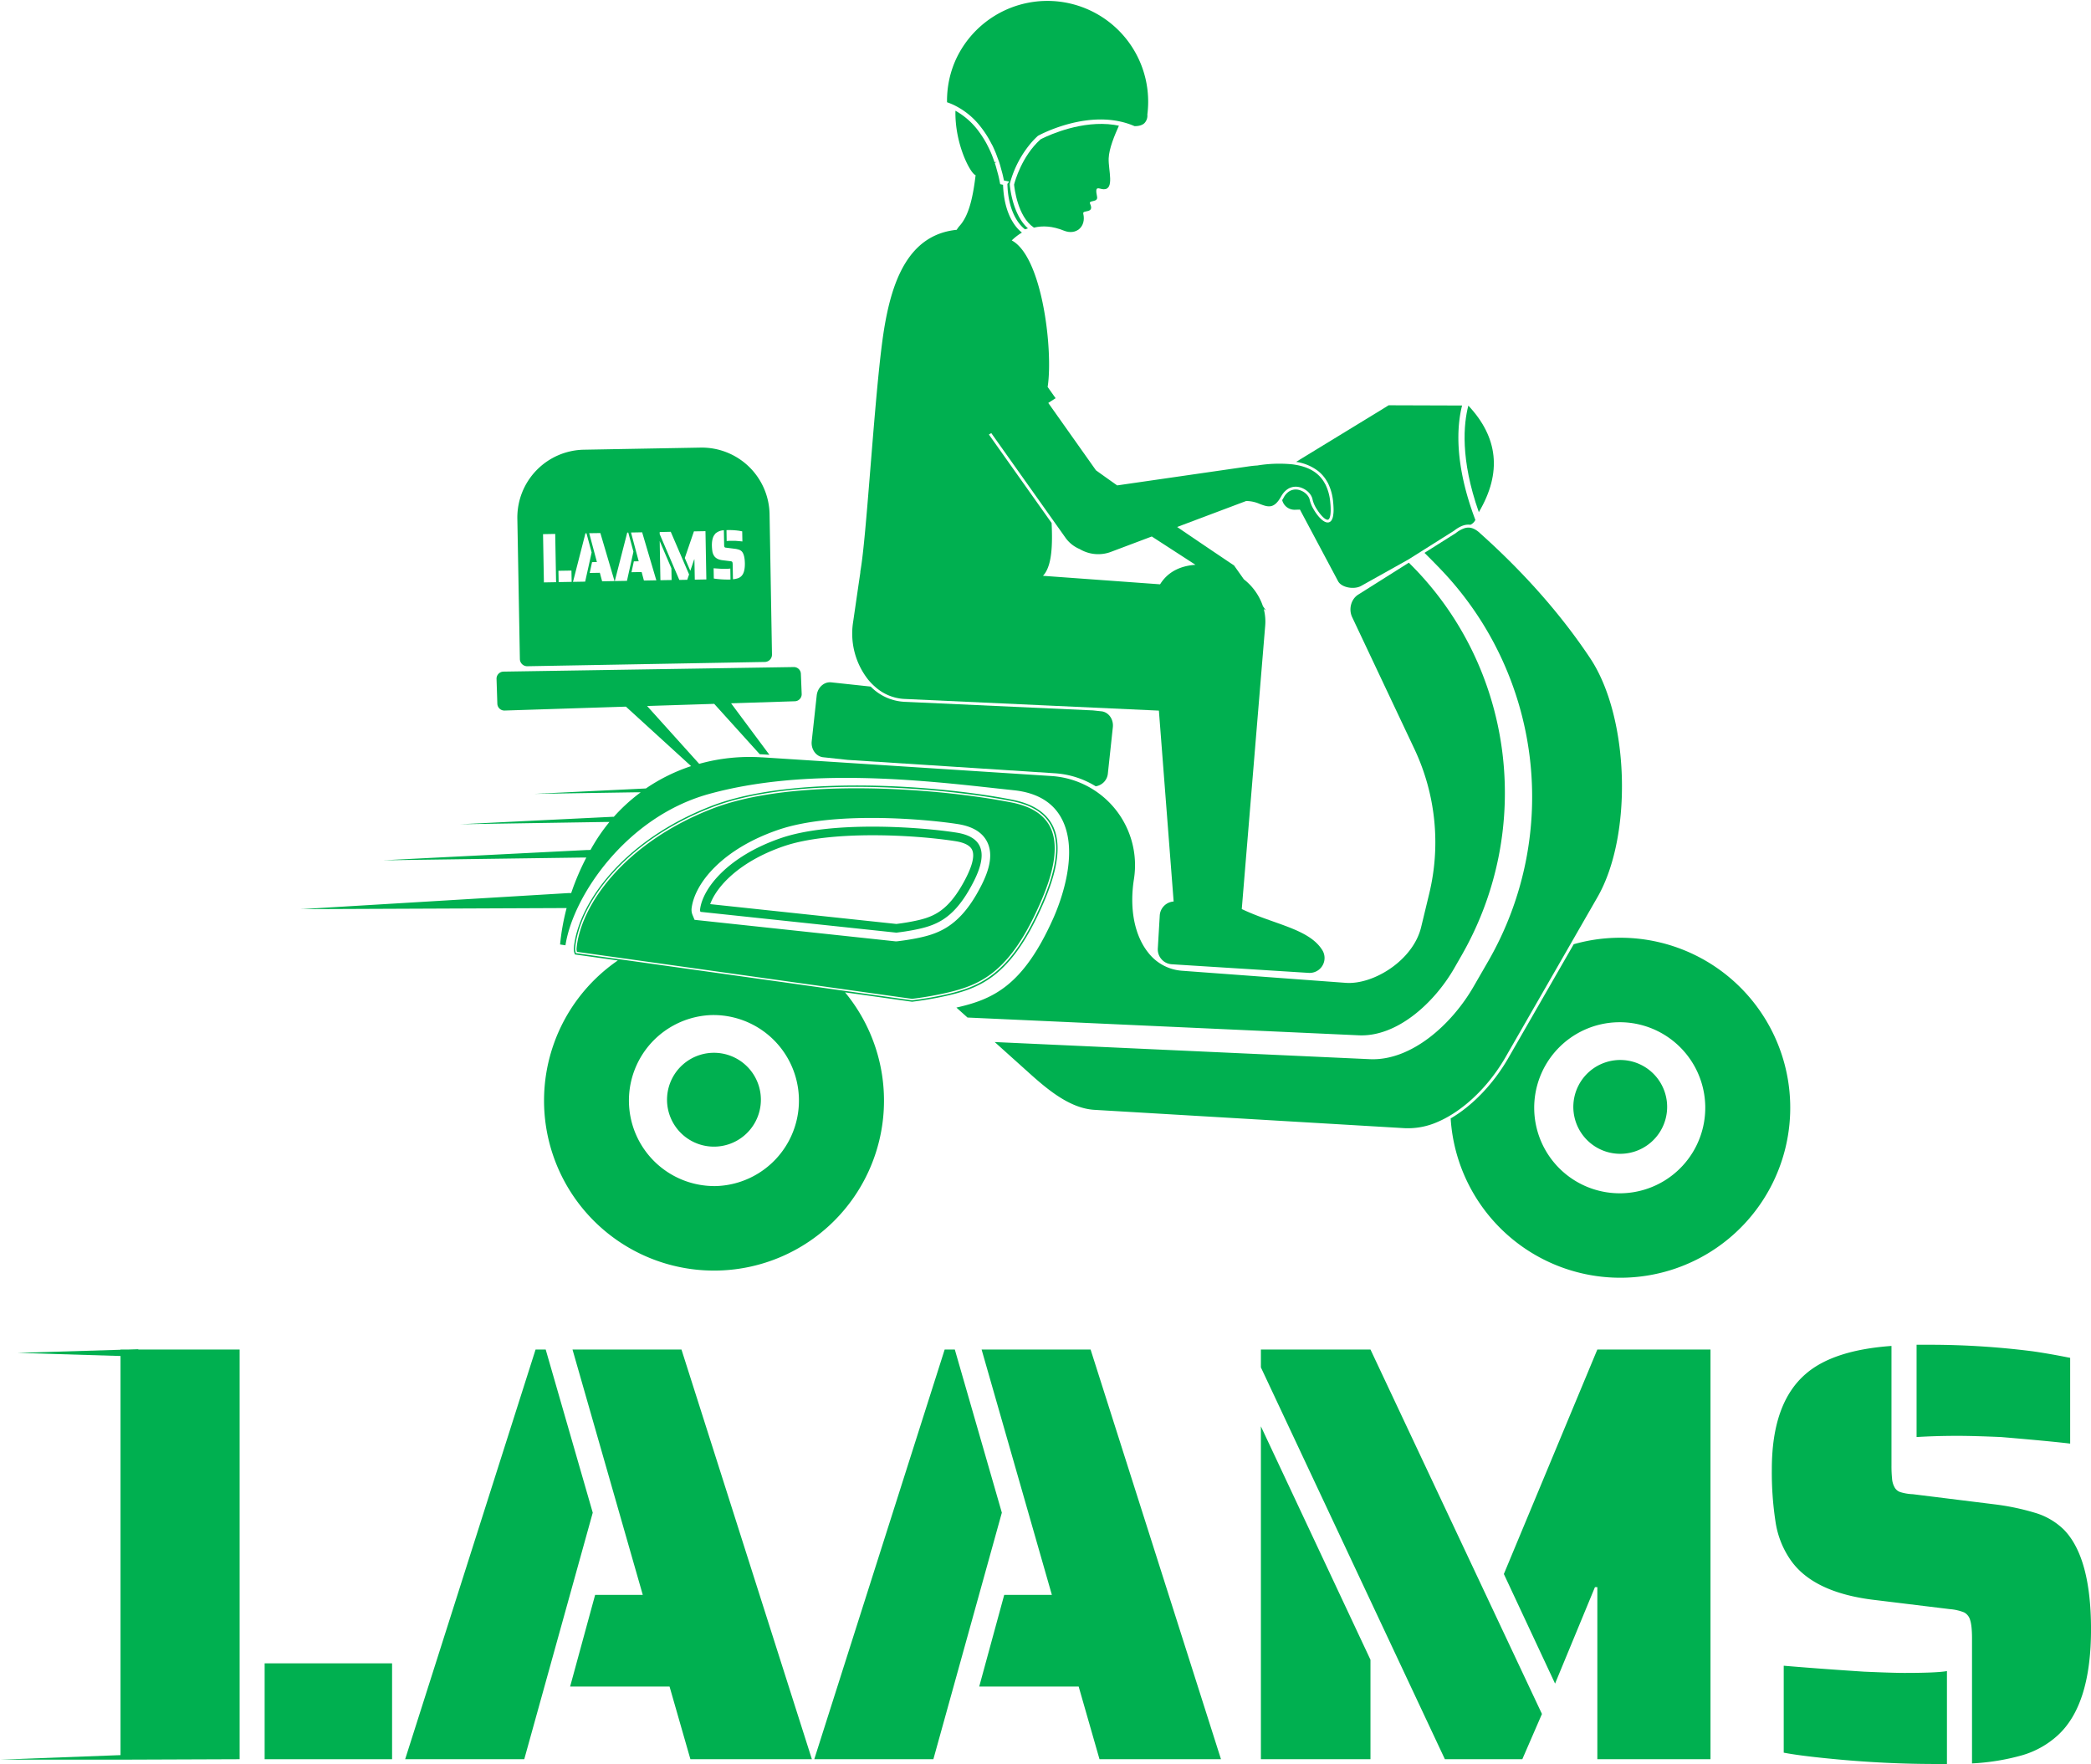 <svg xmlns="http://www.w3.org/2000/svg" viewBox="0 0 1141.19 962.7"><g id="Layer_2" data-name="Layer 2"><g id="Layer_1-2" data-name="Layer 1"><path d="M449.26,413.27l13.37,1.44,113,7.3A48.37,48.37,0,0,1,598,429.12a7.8,7.8,0,0,0,6.65-7.16l2.7-25.09c.47-4.35-2.34-8.26-6.23-8.67l-4.65-.5L493.34,383a27.7,27.7,0,0,1-18.15-8.3l-21.54-2.31c-3.89-.42-7.45,2.8-7.92,7.16L443,404.59C442.57,408.94,445.36,412.85,449.26,413.27Z" fill="#00b050"/><path d="M977,601.57a92.77,92.77,0,0,0-95.7-89.75h0a92.89,92.89,0,0,0-22.42,3.49L823.1,577.58c-8.08,14-19.47,25.86-31.38,32.81a92.75,92.75,0,0,0,95.54,86.89h0A92.76,92.76,0,0,0,977,601.57Zm-91.22,49.64h0a46.68,46.68,0,1,1-3-93.31h0a46.68,46.68,0,0,1,3,93.31Z" fill="#00b050"/><path d="M876.31,579.76a25.6,25.6,0,1,0,32.29,16.38A25.59,25.59,0,0,0,876.31,579.76Z" fill="#00b050"/><path d="M381.67,575.84A25.61,25.61,0,1,0,414,592.23,25.6,25.6,0,0,0,381.67,575.84Z" fill="#00b050"/><path d="M801.37,221.36h0c-2.56,9.78-4.53,29.09,5.72,58.15C819.87,257.91,817.53,238.59,801.37,221.36Z" fill="#00b050"/><path d="M724.24,262.77c.2.35.41.69.59,1.05a28.64,28.64,0,0,1,2.73,10c.14,1.36.22,2.59.25,3.7a19,19,0,0,1-.32,4.36c-.43,2-1.29,3.07-2.59,3.25a1.1,1.1,0,0,1-.26,0c-2.49.09-5.7-3.62-7.78-7.28a17.34,17.34,0,0,1-2.05-5c-.37-2-2.24-4-4.53-5a8.17,8.17,0,0,0-2-.61,6.79,6.79,0,0,0-4.25.67,6.89,6.89,0,0,0-.62.38,8.9,8.9,0,0,0-2.81,3.23c-.28.51-.56,1-.83,1.41a6.94,6.94,0,0,0,6.93,5.27l2.76-.09,20.8,39.06c1.92,3.6,8.86,4.68,12.55,2.62l19.24-10.76,6.7-3.75,24.8-15.63c3.3-2.57,6.16-3.65,8.95-3.25a5.69,5.69,0,0,0,2.7-2.64c-11.75-31-10-51.63-7.25-62.45l-40.09-.13L754,223.59l-46.64,28.48A25.93,25.93,0,0,1,719.29,257,19.59,19.59,0,0,1,724.24,262.77Z" fill="#00b050"/><path d="M807.64,290.87c-2.93-2.62-5.49-3.48-8.39-2.59a15.16,15.16,0,0,0-4.65,2.6l-.12.09-17.05,10.75c2.92,2.9,5.8,5.81,8.56,8.68a179.58,179.58,0,0,1,26.33,214l-8.08,14c-11.77,20.49-33.9,40.7-56.67,39.65l-204.7-9.35L562.12,586c10.19,9.14,22.15,18.94,35.19,19.7l169.2,10a39.91,39.91,0,0,0,18.08-3.4,56.28,56.28,0,0,0,7-3.61c11.43-6.86,22.34-18.28,30.13-31.84L856.68,516l15.16-26.38c19.37-33.71,17.4-98.31-4-130.42-15.77-23.7-36-46.68-60.22-68.31Z" fill="#00b050"/><polygon points="540.7 567.82 540.7 567.82 540.7 567.82 540.7 567.82" fill="#00b050"/><path d="M477.82,375a25.69,25.69,0,0,0,15.6,6.44L570.91,385l61.57,2.82.06.79.06.79L640.53,492a8.14,8.14,0,0,0-7.58,7.64l-1.06,18a8.14,8.14,0,0,0,7.62,8.61l74.7,4.7a8.14,8.14,0,0,0,7.58-12.21c-7.16-11.87-26.35-14.15-44.08-22.62L690.5,341.46a27.14,27.14,0,0,0-.79-9.09l1.19.77-1.64-2.3a31.27,31.27,0,0,0-10.4-14.67l-5.36-7.57q-16.72-11.22-31.06-21l37.65-14.17a18.27,18.27,0,0,1,7.4,1.59c4.56,1.71,7.86,2.94,11.75-4.19.15-.27.32-.5.48-.75a10.51,10.51,0,0,1,2.81-3c.26-.17.52-.35.79-.5a8.24,8.24,0,0,1,5.25-.84,9.86,9.86,0,0,1,2.47.78c2.71,1.23,4.87,3.6,5.31,6.11a16.85,16.85,0,0,0,2.3,5.23c1.87,3,4.4,5.82,5.91,5.78h.12c.64-.09,1.21-1,1.45-3.13a20.81,20.81,0,0,0,.1-2.88c0-1-.09-2.23-.23-3.59a27.22,27.22,0,0,0-2.61-9.6c-.1-.19-.21-.36-.31-.54a18.06,18.06,0,0,0-4.76-5.68c-3.26-2.55-7.61-4.15-13.11-4.82a73.33,73.33,0,0,0-19,.64c-1.5.09-3,.24-4.5.46l-72,10.41q-6.06-4.27-11.57-8.23L572.11,219.9l4-2.58-4.34-6.13.06-.47c.2-1.33.35-2.81.47-4.4,1.61-21.91-4.53-66.77-20.13-75.11a30.63,30.63,0,0,1,5.56-4.29C555.21,125,548,118,547.43,100.84l-1.56-.33-.6-3c-.18-.8-.32-1.42-.47-2l-1.25-4.59c-.19-.64-.4-1.28-.61-1.91l1-.75-1.11.38L542,86.34l-.59-1.58c-.23-.58-.48-1.17-.73-1.74l-.46-1c-.26-.59-.54-1.17-.83-1.75s-.58-1.14-.85-1.67a55.54,55.54,0,0,0-3.85-6.16,40.06,40.06,0,0,0-13.24-12c-.42,18.31,8.33,34.54,11,35.14-1.42,11.88-3.6,21.95-8.68,27.61a15.31,15.31,0,0,0-1.64,2.23c-26.3,2.68-35.35,27.83-39.65,54.39-3.37,20.78-6.48,65.08-9.23,97.48-.37,4.33-.73,8.45-1.08,12.28-.89,9.57-1.74,17.28-2.54,21.78a7.55,7.55,0,0,0-.1,1.15c-1.28,8.69-2.56,17.54-3.84,26.36h0l-.18,1.19a40.65,40.65,0,0,0,8.41,31A32.61,32.61,0,0,0,477.82,375ZM541,236.36l40.38,56.94a18,18,0,0,0,7.87,6.35A19.71,19.71,0,0,0,606,301.3l22.6-8.51,23.85,15.45c-8.42.58-14.44,3.88-18.3,9.14l-.54.75-.48.76-63.92-4.64a9.09,9.09,0,0,0,.63-.74,8.6,8.6,0,0,0,.56-.75c3.61-5.43,4.11-15.26,3.53-27.33l-34.23-48.28Z" fill="#00b050"/><path d="M610.65,68.6q-1.32-.28-2.64-.48c-17.44-2.55-35,5.4-39.2,7.46l-.95.49c-10.27,9.25-14,23-14.41,24.67.18,1.84,1.91,17.42,10.67,23.37l.18.12c4.7-1.15,10.12-.87,16.33,1.64,6.71,2.72,12.28-2.17,10.57-9.28-.53-2.24,6.29.14,3.73-5.39-1-2.21,4.53-.48,3.8-3.92-1.4-6.56,1-4.08,3.58-4,6.08.16,2.51-10.49,2.76-16.84C605.28,81,608.29,73.9,610.65,68.6Z" fill="#00b050"/><path d="M535,68.94a55.06,55.06,0,0,1,5.49,8.35c.38.73.67,1.28,1,1.85s.61,1.26.9,1.88l.41.94c.31.71.56,1.32.81,1.93l.48,1.31,1.12,3c.22.65.43,1.32.63,2l1.28,4.7c.15.63.3,1.27.44,1.91l.35,1.69,2.89.6-1,1.26c.43,16.94,7.78,23.44,9.61,24.8l1.61-.53c-8.6-7.66-9.87-23.23-9.92-23.93v-.18l0-.17a56.86,56.86,0,0,1,12.36-23.21q1.42-1.56,3-3c1.25-.71,23.51-12.63,45.08-7.78h0a42,42,0,0,1,7.64,2.48c.72,0,3.56.07,5.37-1.6a5.91,5.91,0,0,0,1.64-4.63v-.19A55,55,0,0,0,521.62,32.6a54.46,54.46,0,0,0-4.76,23.2,35,35,0,0,1,4.69,2A40.81,40.81,0,0,1,535,68.94Z" fill="#00b050"/><path d="M310.86,487.41l-.84,0-145.88,8.77,143.47-.6h1.63a124,124,0,0,0-3.57,19.87l2.94.45c4.1-26.91,33.21-70.07,78.18-82.54,52.71-14.61,115.28-7.71,156.69-3.14l10,1.08c12,1.28,20.6,6.18,25.43,14.57,10.75,18.65-.35,46.92-4,55.14-16.58,37.27-33.16,44.36-52.94,48.88l6.05,5.43,213.58,9.7c20.9.94,41.21-17.73,52.09-36.65l3.89-6.79c40.05-69.69,28.53-157.61-28-213.8l-.69-.69-27.67,17.45c-3.85,2.43-5.32,7.94-3.26,12.28l34,72a119.27,119.27,0,0,1,8.1,78.7L775.6,506c-4.4,18.2-26.12,31.51-41.17,30.39l-89.32-6.6a25.67,25.67,0,0,1-18.54-10c-7.43-9.37-10.24-23.94-7.71-40h0a48.77,48.77,0,0,0-45-56.27l-74.37-4.81-78.31-5.06-5-.32-.37,0a102.19,102.19,0,0,0-34.21,3.54l-.61-.67-.57-.63L353.16,385.3l36.63-1.17,24.85,27.49,1.22.06,4.06.26L399,383.83l34.82-1.12a3.84,3.84,0,0,0,3.71-3.95l-.44-11a3.83,3.83,0,0,0-4-3.71l-158.39,2.49a3.86,3.86,0,0,0-3.71,3.95l.44,13.58a3.85,3.85,0,0,0,4,3.71l66.17-2.13,34.24,31.24.66.6.68.62a98.48,98.48,0,0,0-24.67,12.19l-1.35.07-1.61.08-57.94,2.81L347,432.4l1.47,0,1.22,0A95.78,95.78,0,0,0,335,445.78l-1,0-1.2.06-81.7,4,79.45-1.25,1.12,0,.95,0a97,97,0,0,0-8.69,12.38c-.57.95-1.11,1.91-1.65,2.87l-.93.05-.92,0L209,469.51,318.2,468H320a137.7,137.7,0,0,0-8.26,19.38Z" fill="#00b050"/><path d="M497.78,546.7h.1c6-.76,11.53-1.69,16.55-2.76,19.43-4.17,35.6-10.09,52-44.4,6.81-14.28,15.06-34.88,8.16-48.83-3.58-7.26-10.93-12-21.84-14.21-39.85-7.92-119.77-14-164.58,3.4-48.25,18.74-72.71,53.28-75,77.43a7.22,7.22,0,0,0,.45,3.13l.16.44,23.4,3.28a92.77,92.77,0,0,0,55.49,169.2h0a92.76,92.76,0,0,0,68.53-151.8l36.53,5.12ZM391.14,647.29h0a46.68,46.68,0,0,1-3-93.31h0a46.68,46.68,0,0,1,3,93.31ZM460.4,540.67,338.09,523.51l-23.79-3.33a6.37,6.37,0,0,1-.41-2.78c2.25-23.52,25.78-57.84,74.52-76.78,46.48-18.06,128.16-10.52,164.16-3.36,35,7,24.12,38.87,13.12,61.92-16,33.64-32,39.82-51.42,44-5.11,1.09-10.64,2-16.49,2.75Z" fill="#00b050"/><path d="M529.2,485.17c6.6-11.58,13.22-27.57-7.18-30.77-21-3.28-68.58-6.4-95.85,3-28.6,9.82-42.6,27.11-44.09,38.86a2.64,2.64,0,0,0,.21,1.38L489.2,509c3.41-.41,6.65-.91,9.64-1.49C510.2,505.27,519.58,502.06,529.2,485.17ZM498,502.86c-2.67.53-5.63,1-8.8,1.39l-101.6-10.82c3.28-9.2,15.41-23.11,40.12-31.59,25.42-8.73,70.92-6.34,93.64-2.78,5,.78,8.05,2.37,9.17,4.73,1.66,3.51-.13,9.91-5.32,19C516.4,498.19,508.36,500.82,498,502.86Z" fill="#00b050"/><path d="M287.79,363.6l129.62-2.33a4,4,0,0,0,3.91-4.06L420,280.53a37,37,0,0,0-37.58-36.25l-63.76,1.15A37,37,0,0,0,282.35,283l1.38,76.68A4,4,0,0,0,287.79,363.6Zm72.64-46.94-.39-21.4,6.38,14.9.12,6.39Zm37.89-.37a50.69,50.69,0,0,1-6.18-.24c-1.13-.1-2-.22-2.57-.33l-.1-5.59c1.31.1,2.81.2,4.49.3,1.07,0,1.82,0,2.26,0a15.57,15.57,0,0,0,2.36-.15l.1,6Zm-1-27a39.33,39.33,0,0,1,5.65.32c.62.09,1.32.22,2.1.38l.1,5.52c-.73-.09-2-.21-3.86-.36q-1.53,0-2.46,0c-.8,0-1.55.05-2.26.12l-.1-5.94Zm-7,2a7.4,7.4,0,0,1,4.74-1.89l.14,7.7c0,.33,0,.61.05.84a1.62,1.62,0,0,0,.14.54.63.63,0,0,0,.34.32,2.55,2.55,0,0,0,.7.12l4.59.57a11.38,11.38,0,0,1,2.34.53,3.9,3.9,0,0,1,1.55,1q1.52,1.78,1.61,6.37c.05,3.24-.53,5.53-1.74,6.85a4.83,4.83,0,0,1-2,1.32,11.37,11.37,0,0,1-2.76.57l-.15-8a5,5,0,0,0-.12-1.17.77.77,0,0,0-.34-.49,2.33,2.33,0,0,0-.8-.2l-4.09-.5q-3.63-.39-4.93-2.63a6.35,6.35,0,0,1-.81-2.32,25,25,0,0,1-.26-3.37C388.53,294.67,389.13,292.61,390.37,291.34ZM378.72,290l6.3-.11.48,26.34-6.31.12-.2-11.07h-.13l-2.12,6.24-3-7Zm-12.65.23,10,23.26-1,2.93-4.32.08-10.71-25,0-1.14Zm-15.61.28,7.74,26.21-6.77.12-1.25-4.65-5.54.1,1.29-5.92,2.65-.05-4.2-15.7Zm-8.14.14h.57l2.81,10.45L342.17,317l-6.64.12Zm-14.67.27,7.74,26.21-6.77.12-1.25-4.65-5.54.1,1.29-5.92,2.65-.05L321.57,291Zm-8.14.14h.57l2.81,10.45-3.53,15.92-6.64.12Zm-7.64,20.33.12,6.16-7.11.13-.11-6.17Zm-8.86-20,.48,26.34-6.65.12-.47-26.34Z" fill="#00b050"/><path d="M514.11,542.39c19-4.08,34.83-9.88,50.88-43.55,6.67-14,14.78-34.11,8.19-47.44-3.36-6.8-10.35-11.3-20.76-13.37-39.68-7.89-119.22-14-163.73,3.33-47.63,18.5-71.76,52.42-74,76.12a5.33,5.33,0,0,0,.21,2l24.17,3.38,120.59,16.92,38.15,5.35C503.67,544.37,509.16,543.45,514.11,542.39Zm-24.88-28.65-.52,0L379.06,502,378,499.43a7.35,7.35,0,0,1-.54-3.79c1.76-13.82,17-32.38,47.22-42.74,30.38-10.44,81.09-5.82,98.05-3.16,8.2,1.28,13.63,4.64,16.16,10,4.11,8.67-.86,19.42-5.64,27.82-10.68,18.74-21.94,22.33-33.51,24.6-3,.59-6.39,1.11-10,1.55Z" fill="#00b050"/><rect x="144.43" y="907.77" width="69.55" height="52.33" fill="#00b050"/><polygon points="312.45 736.5 350.8 870.4 324.8 870.4 311.15 920.45 365.42 920.45 376.8 960.1 443.1 960.1 371.92 736.5 312.45 736.5" fill="#00b050"/><polygon points="297.82 736.5 292.3 736.5 221.12 960.1 286.12 960.1 323.5 825.55 297.82 736.5" fill="#00b050"/><polygon points="535.72 736.5 574.07 870.4 548.07 870.4 534.42 920.45 588.7 920.45 600.07 960.1 666.37 960.1 595.2 736.5 535.72 736.5" fill="#00b050"/><polygon points="521.1 736.5 515.57 736.5 444.4 960.1 509.4 960.1 546.77 825.55 521.1 736.5" fill="#00b050"/><polygon points="820.75 859.02 848.7 918.82 870.47 866.17 871.77 866.17 871.77 960.1 933.52 960.1 933.52 736.5 871.77 736.5 820.75 859.02" fill="#00b050"/><polygon points="688.15 736.5 688.15 746.25 788.57 960.1 830.82 960.1 841.54 935.4 747.95 736.5 688.15 736.5" fill="#00b050"/><polygon points="688.15 960.1 747.95 960.1 747.95 905.82 688.15 778.42 688.15 960.1" fill="#00b050"/><path d="M1092.12,784.27q27,2.28,37.7,3.58v-46.8q-11.38-2.28-20.48-3.58a446.21,446.21,0,0,0-55.25-3.57H1046v50.37q10.4-.64,22.1-.65Q1077.16,783.62,1092.12,784.27Z" fill="#00b050"/><path d="M1017.37,912.32q-24.71-1.62-43.88-3.25v47.45q8.44,1.63,25,3.25A582.43,582.43,0,0,0,1059,962.7h3.57V912q-5.52,1-23.07,1Q1033,913,1017.37,912.32Z" fill="#00b050"/><path d="M1126.57,835a37.71,37.71,0,0,0-15-9.1,131.49,131.49,0,0,0-22.75-4.87L1044,815.47a26.74,26.74,0,0,1-6.83-1.14,5.51,5.51,0,0,1-3.25-2.76,11.42,11.42,0,0,1-1.3-4.55,68.15,68.15,0,0,1-.32-7.15V734.55q-31.86,2.28-46.8,15.27Q967,765.75,967,801.82a177.58,177.58,0,0,0,2,28.6,49.14,49.14,0,0,0,7.48,19.83q12.35,19.17,47.77,23.07l40,4.88A26.1,26.1,0,0,1,1072,880a6.71,6.71,0,0,1,3.25,4.23q1,3.09,1,9.91v68.25a123.25,123.25,0,0,0,27.14-4.39A49.06,49.06,0,0,0,1123,947.1q18.19-16.58,18.2-57.85Q1141.19,850.25,1126.57,835Z" fill="#00b050"/><polygon points="75.48 736.34 70.2 736.5 65.78 736.5 65.78 736.63 9.48 738.34 65.78 740.04 65.78 957.86 0 960.34 66.48 960.34 66.48 960.34 130.78 960.1 130.78 736.5 75.48 736.5 75.48 736.34" fill="#00b050"/></g></g></svg>